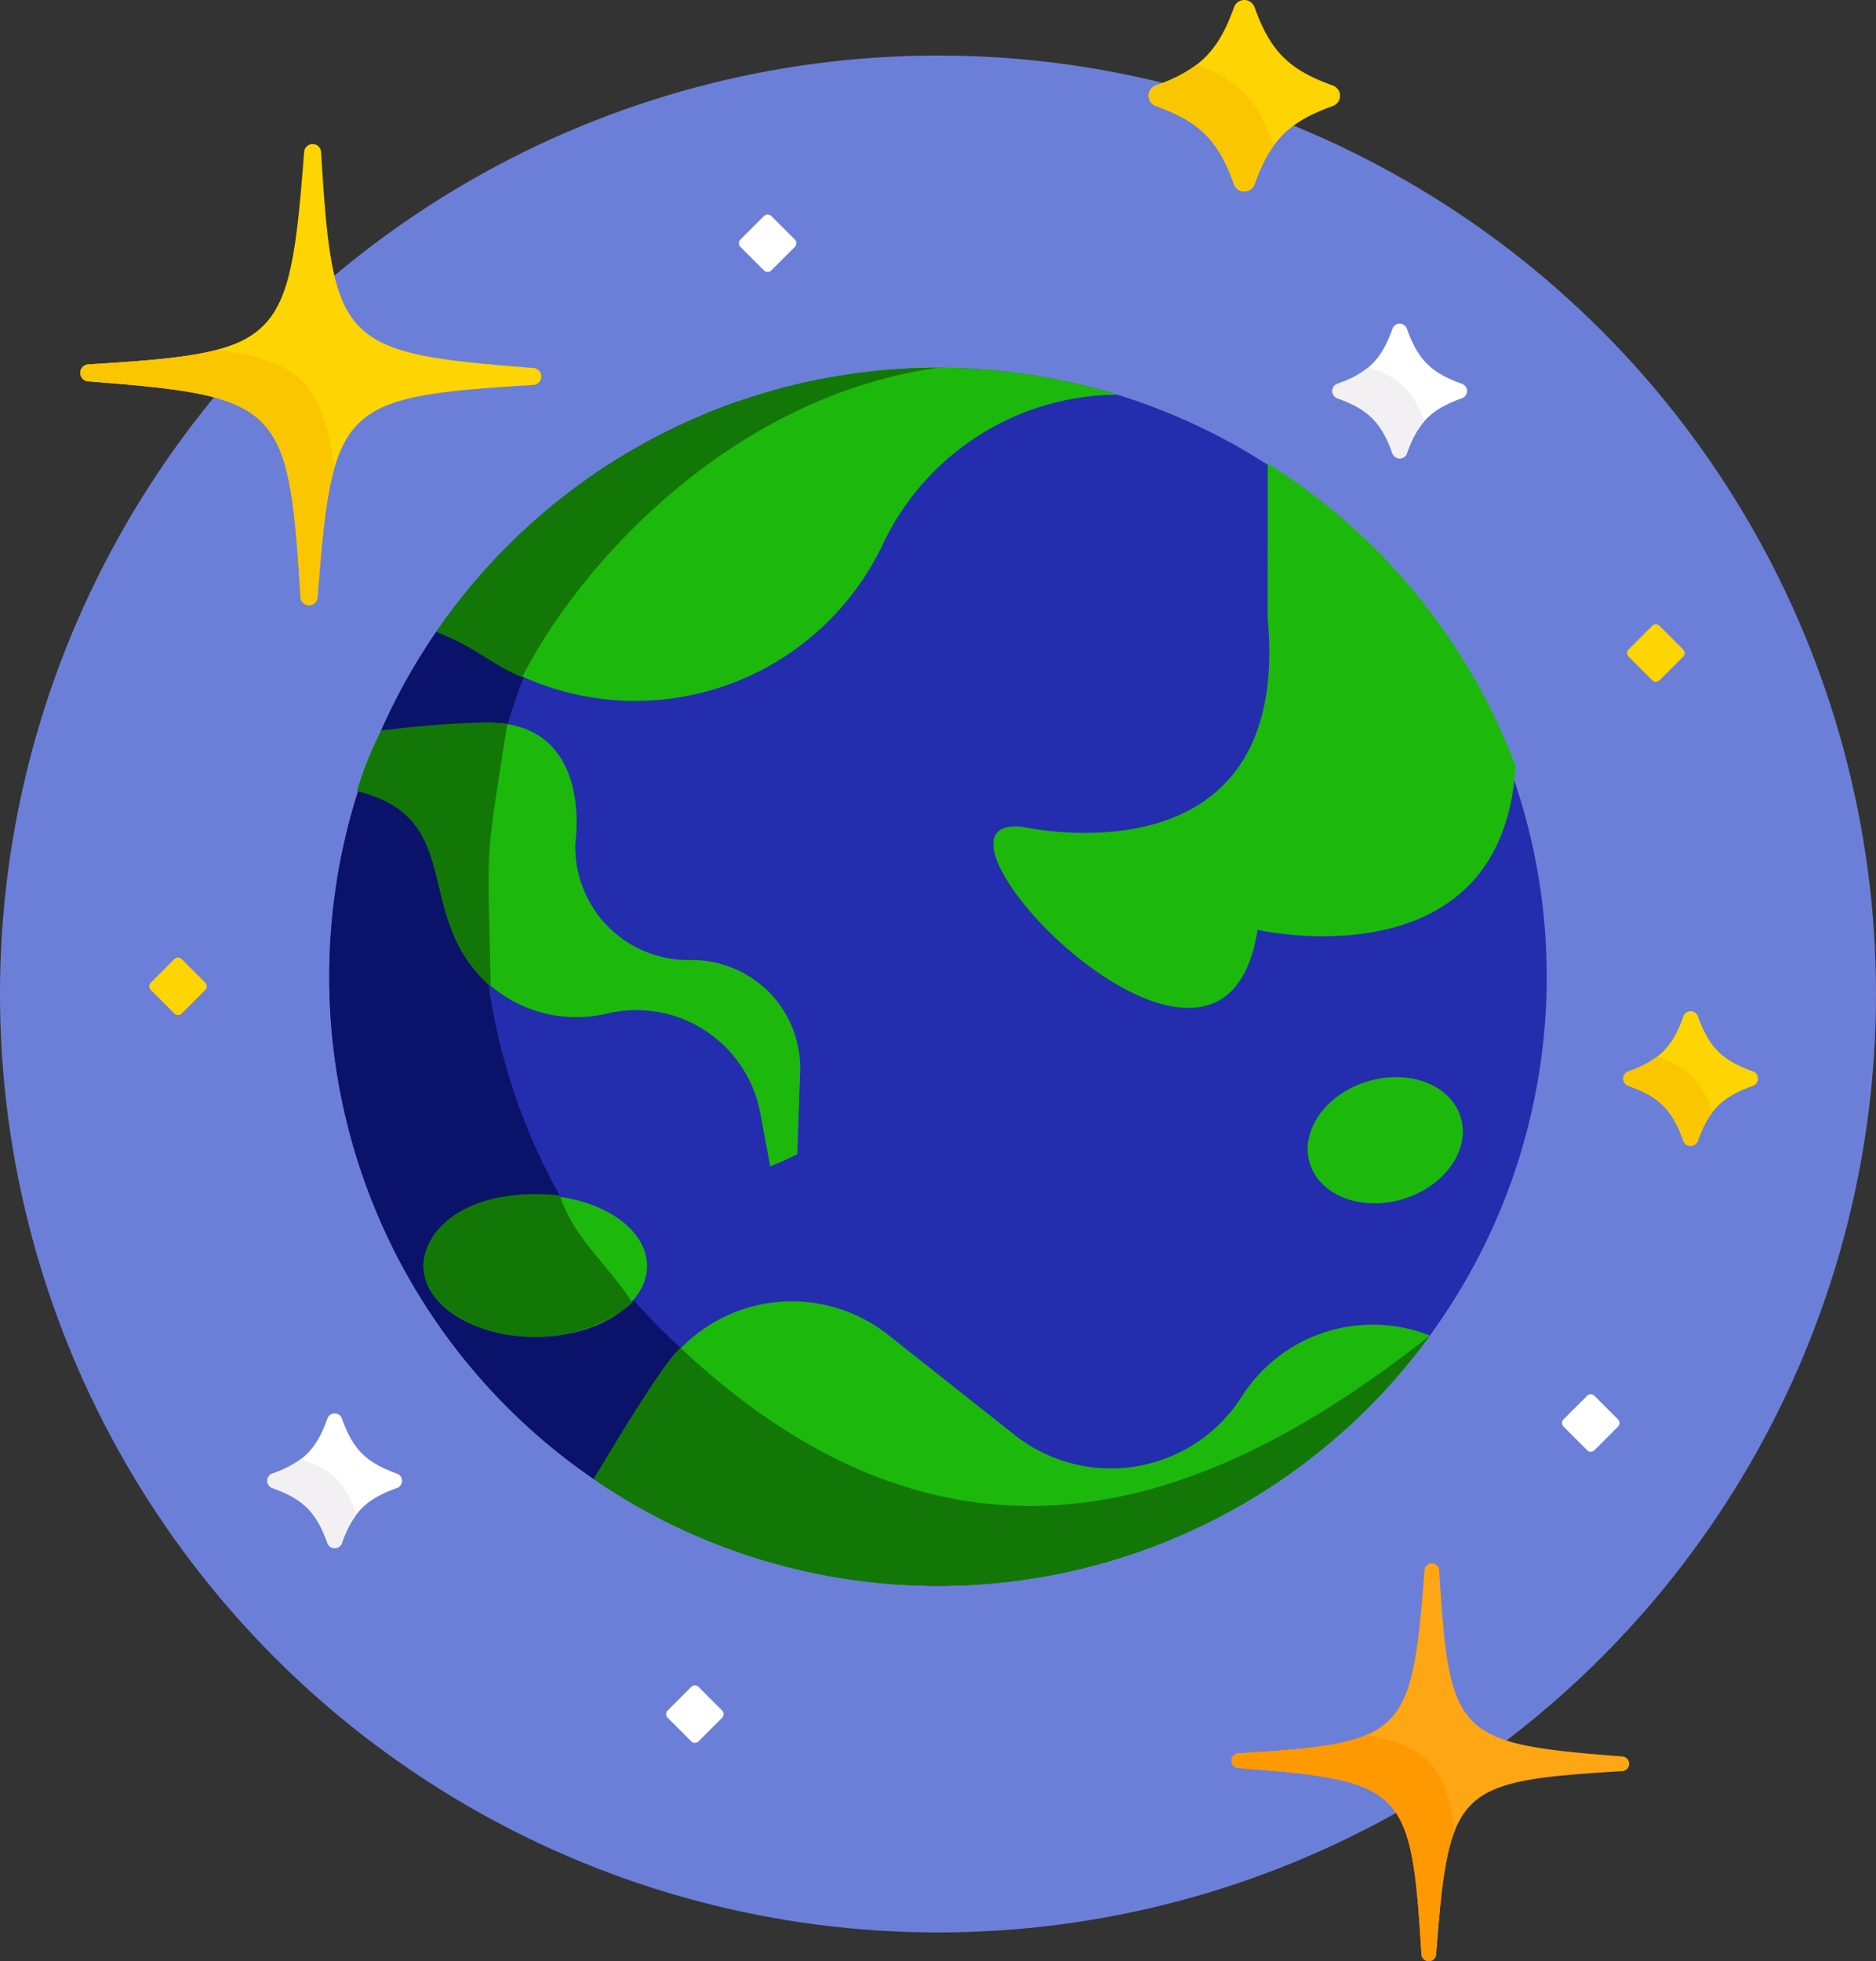 <svg id="planetlogo" xmlns="http://www.w3.org/2000/svg" width="490" height="511.999" viewBox="0 0 490 511.999">
  <rect x="0" y="0" width="490" height="511.999" fill="#333333" stroke="none"/>
  <g id="Group_57" data-name="Group 57" transform="translate(-11 -0.001)">
    <g id="Group_56" data-name="Group 56">
      <circle id="Ellipse_37" data-name="Ellipse 37" cx="245" cy="245" r="245" transform="translate(11 14.5)" fill="#6c7fd8"/>
    </g>
  </g>
  <path id="Path_112" data-name="Path 112" d="M384.172,512a1.914,1.914,0,0,1-1.9-1.8c-2.647-43.464-4.437-45.281-47.852-48.633a1.916,1.916,0,0,1,.031-3.823c43.464-2.646,45.282-4.436,48.633-47.851a1.916,1.916,0,0,1,3.823.03c2.646,43.465,4.436,45.282,47.851,48.634a1.916,1.916,0,0,1-.03,3.823c-43.465,2.646-45.282,4.436-48.634,47.851A1.917,1.917,0,0,1,384.172,512Z" transform="translate(-11 -0.001)" fill="#fea613"/>
  <g id="Group_58" data-name="Group 58" transform="translate(-11 -0.001)">
    <path id="Path_113" data-name="Path 113" d="M367.808,452.991c-6.865,2.906-17.249,3.772-33.354,4.752a1.916,1.916,0,0,0-.031,3.823c43.415,3.352,45.2,5.169,47.852,48.633a1.916,1.916,0,0,0,3.823.031c1.18-15.277,2.171-25.395,4.853-32.214C388.634,461.231,383.749,455.76,367.808,452.991Z" fill="#fe9901"/>
  </g>
  <path id="Path_114" data-name="Path 114" d="M91.695,158.023a2.221,2.221,0,0,1-2.2-2.087c-3.069-50.382-5.142-52.489-55.468-56.374a2.221,2.221,0,0,1,.036-4.432c50.382-3.068,52.489-5.142,56.374-55.468a2.221,2.221,0,0,1,4.432.036c3.069,50.382,5.142,52.489,55.468,56.374a2.221,2.221,0,0,1-.036,4.431c-50.382,3.069-52.489,5.143-56.374,55.469a2.223,2.223,0,0,1-2.233,2.051Z" transform="translate(-11 -0.001)" fill="#fed402"/>
  <g id="Group_59" data-name="Group 59" transform="translate(-11 -0.001)">
    <path id="Path_115" data-name="Path 115" d="M67.942,91.245C60.149,93.36,49.324,94.2,34.064,95.13a2.221,2.221,0,0,0-.036,4.432c50.326,3.885,52.4,5.992,55.468,56.374a2.221,2.221,0,0,0,4.432.036c1.158-15.008,2.16-25.722,4.329-33.453-2.734-21.975-8.642-28.137-30.315-31.274Z" fill="#fac600"/>
  </g>
  <path id="Path_116" data-name="Path 116" d="M392.836,103.976c-8.054,2.885-11.475,6.306-14.36,14.359a2,2,0,0,1-3.776,0c-2.885-8.054-6.307-11.475-14.36-14.359a2,2,0,0,1,0-3.777c8.054-2.885,11.476-6.306,14.36-14.36a2,2,0,0,1,3.776,0c2.886,8.055,6.307,11.476,14.36,14.36A2,2,0,0,1,392.836,103.976Z" transform="translate(-11 -0.001)" fill="#fff"/>
  <g id="Group_60" data-name="Group 60" transform="translate(-11 -0.001)">
    <path id="Path_117" data-name="Path 117" d="M368.751,95.889a1.908,1.908,0,0,1-.189-.1,25.338,25.338,0,0,1-8.224,4.413,2,2,0,0,0,0,3.777c8.054,2.885,11.476,6.306,14.36,14.359a2,2,0,0,0,3.776,0,25.058,25.058,0,0,1,4.534-8.357c-2.862-7.854-6.3-11.237-14.257-14.088Z" fill="#f3f0f3"/>
  </g>
  <path id="Path_118" data-name="Path 118" d="M114.662,388.476c-8.054,2.885-11.475,6.306-14.36,14.359a2,2,0,0,1-3.777,0c-2.885-8.054-6.306-11.475-14.36-14.359a2,2,0,0,1,0-3.777c8.054-2.885,11.475-6.306,14.36-14.36a2,2,0,0,1,3.777,0c2.885,8.055,6.306,11.476,14.36,14.36A2,2,0,0,1,114.662,388.476Z" transform="translate(-11 -0.001)" fill="#fff"/>
  <g id="Group_61" data-name="Group 61" transform="translate(-11 -0.001)">
    <path id="Path_119" data-name="Path 119" d="M104.111,395.249c-2.885-8.054-6.306-11.475-14.36-14.359-.026-.01-.042-.027-.067-.037a26.921,26.921,0,0,1-7.52,3.847,2,2,0,0,0,0,3.777c8.054,2.885,11.475,6.306,14.36,14.359a2,2,0,0,0,3.777,0,26.9,26.9,0,0,1,3.847-7.52c-.01-.025-.027-.042-.037-.067Z" fill="#f3f0f3"/>
  </g>
  <path id="Path_120" data-name="Path 120" d="M450.607,171.449l-6.157,6.157a1.345,1.345,0,0,1-1.9,0l-6.157-6.157a1.345,1.345,0,0,1,0-1.9l6.157-6.156a1.343,1.343,0,0,1,1.9,0l6.157,6.156A1.344,1.344,0,0,1,450.607,171.449Z" transform="translate(-11 -0.001)" fill="#fed402"/>
  <path id="Path_121" data-name="Path 121" d="M199.607,448.449l-6.157,6.157a1.344,1.344,0,0,1-1.9,0l-6.157-6.157a1.342,1.342,0,0,1,0-1.9l6.157-6.157a1.344,1.344,0,0,1,1.9,0l6.157,6.157A1.342,1.342,0,0,1,199.607,448.449Z" transform="translate(-11 -0.001)" fill="#fff"/>
  <path id="Path_122" data-name="Path 122" d="M64.607,258.449l-6.157,6.157a1.345,1.345,0,0,1-1.9,0l-6.157-6.157a1.342,1.342,0,0,1,0-1.9l6.157-6.157a1.344,1.344,0,0,1,1.9,0l6.157,6.157A1.342,1.342,0,0,1,64.607,258.449Z" transform="translate(-11 -0.001)" fill="#fed402"/>
  <path id="Path_123" data-name="Path 123" d="M433.607,372.449l-6.157,6.157a1.345,1.345,0,0,1-1.9,0l-6.157-6.157a1.345,1.345,0,0,1,0-1.9l6.157-6.156a1.344,1.344,0,0,1,1.9,0l6.157,6.156A1.344,1.344,0,0,1,433.607,372.449Z" transform="translate(-11 -0.001)" fill="#fff"/>
  <path id="Path_124" data-name="Path 124" d="M218.607,64.449l-6.157,6.157a1.345,1.345,0,0,1-1.9,0l-6.157-6.157a1.344,1.344,0,0,1,0-1.9l6.157-6.156a1.344,1.344,0,0,1,1.9,0l6.157,6.156A1.344,1.344,0,0,1,218.607,64.449Z" transform="translate(-11 -0.001)" fill="#fff"/>
  <path id="Path_125" data-name="Path 125" d="M359.1,27.685c-11.448,4.1-16.312,8.964-20.413,20.413a2.845,2.845,0,0,1-5.368,0c-4.1-11.449-8.965-16.313-20.413-20.413a2.845,2.845,0,0,1,0-5.369c11.448-4.1,16.312-8.964,20.413-20.413a2.845,2.845,0,0,1,5.368,0c4.1,11.449,8.965,16.312,20.413,20.413A2.845,2.845,0,0,1,359.1,27.685Z" transform="translate(-11 -0.001)" fill="#fed402"/>
  <g id="Group_62" data-name="Group 62" transform="translate(-11 -0.001)">
    <path id="Path_126" data-name="Path 126" d="M343.315,37.1c-4.026-11.239-8.8-16.13-19.807-20.186a38.475,38.475,0,0,1-10.606,5.4,2.845,2.845,0,0,0,0,5.369c11.448,4.1,16.312,8.964,20.413,20.413a2.845,2.845,0,0,0,5.368,0,39.531,39.531,0,0,1,5.08-10.177A2.965,2.965,0,0,1,343.315,37.1Z" fill="#fac600"/>
  </g>
  <path id="Path_127" data-name="Path 127" d="M468.836,283.476c-8.054,2.885-11.475,6.306-14.36,14.359a2,2,0,0,1-3.776,0c-2.885-8.054-6.307-11.475-14.36-14.359a2,2,0,0,1,0-3.777c8.054-2.885,11.476-6.306,14.36-14.36a2,2,0,0,1,3.776,0c2.886,8.055,6.307,11.476,14.36,14.36A2,2,0,0,1,468.836,283.476Z" transform="translate(-11 -0.001)" fill="#fed402"/>
  <g id="Group_63" data-name="Group 63" transform="translate(-11 -0.001)">
    <path id="Path_128" data-name="Path 128" d="M458.285,290.249c-2.885-8.054-6.306-11.475-14.36-14.359-.025-.01-.042-.027-.066-.037a26.943,26.943,0,0,1-7.521,3.847,2,2,0,0,0,0,3.777c8.054,2.885,11.476,6.306,14.36,14.359a2,2,0,0,0,3.776,0,26.869,26.869,0,0,1,3.848-7.52c-.01-.025-.028-.042-.037-.067Z" fill="#fac600"/>
  </g>
  <g id="Group_69" data-name="Group 69" transform="translate(-11 -0.001)">
    <circle id="Ellipse_38" data-name="Ellipse 38" cx="159" cy="159" r="159" transform="translate(97 96)" fill="#242dae"/>
    <g id="Group_64" data-name="Group 64">
      <path id="Path_129" data-name="Path 129" d="M133.808,205.006c1.74,1.24,3.524,2.37,5.337,3.412a157.795,157.795,0,0,1,8.672-31.65c-1.613-.722-3.218-1.483-4.8-2.335A100.312,100.312,0,0,0,125,164.88v0a158.758,158.758,0,0,0-13.682,24.108Z" fill="#0b126a"/>
    </g>
    <path id="Path_131" data-name="Path 131" d="M133.876,234.357c1.021,1.132,2.088,2.2,3.178,3.222-.02-1.025-.053-2.048-.053-3.079a160.011,160.011,0,0,1,2.145-26.081c-1.813-1.043-3.6-2.173-5.337-3.412l-22.491-16.021q-3.148,6.89-5.639,14.122Z" fill="#0b126a"/>
    <g id="Group_66" data-name="Group 66" transform="translate(-102.865 237.747) rotate(-42)">
      <path id="Path_133" data-name="Path 133" d="M325.365,299.69s37.754,53.743,78.724,13.3a159.723,159.723,0,0,0,4.737-102l-27,29.922c-42.4,57.078-84.132-2.351-84.132-2.351C275.511,213.974,278.8,337.751,325.365,299.69Z" fill="#1db80c"/>
      <path id="Path_134" data-name="Path 134" d="M403.814,313.685c.091-.23.183-.459.272-.689C404,313.223,403.9,313.457,403.814,313.685Z" fill="#1db80c"/>
    </g>
    <g id="Group_67" data-name="Group 67">
      <path id="Path_135" data-name="Path 135" d="M97.7,240.115a57.509,57.509,0,0,1,18.914,13.86l28.958,32.094a158.634,158.634,0,0,1-8.532-48.5c-1.084-1.023-2.146-2.081-3.163-3.208l-28.2-31.257A158.307,158.307,0,0,0,97.7,240.123s0-.005,0-.008Z" fill="#0b126a"/>
    </g>
    <path id="Path_137" data-name="Path 137" d="M183.647,358.513a40.721,40.721,0,0,1,5.192-6.559,159.165,159.165,0,0,1-43.292-65.913l-28.933-32.066A57.523,57.523,0,0,0,97.7,240.115c-.456,4.9-.7,9.864-.7,14.885a158.819,158.819,0,0,0,69.079,131.137Z" fill="#0b126a"/>
    <g id="Group_65" data-name="Group 65" transform="matrix(-0.719, -0.695, 0.695, -0.719, 170.103, 504.212)">
      <path id="Path_130" data-name="Path 130" d="M120.092,196.019a28.2,28.2,0,0,0,40.872,1.049,29.571,29.571,0,0,1,42.866,1.1s21.331,30.377,43,1.2l13.8-15.294a80.864,80.864,0,0,0-6.416-15.8c-17.187,13.216-38.133-5.936-38.133-5.936a34.535,34.535,0,0,0-49.157,9.558,32.928,32.928,0,0,1-46.87,9.115l-11.5-8.189q-1.609,3.522-2.882,7.219Z" fill="#1db80c"/>
    </g>
    <path id="Path_139" data-name="Path 139" d="M347.658,384.911a159.177,159.177,0,0,1-158.82-32.957,40.722,40.722,0,0,0-5.192,6.559l-17.568,27.624a158.991,158.991,0,0,0,181.58-1.226Z" fill="#0b126a"/>
    <path id="Path_138" data-name="Path 138" d="M256,414a158.773,158.773,0,0,0,128.473-65.321,40.516,40.516,0,0,0-49.127,15.908,40.513,40.513,0,0,1-59.316,10.037l-33.065-26.147a40.513,40.513,0,0,0-59.316,10.037l-17.568,27.624A158.252,158.252,0,0,0,256,414Z" fill="#1db80c"/>
    <path id="Path_141" data-name="Path 141" d="M29.18,0C45.3,0,58.36,8.283,58.36,18.5S45.3,37,29.18,37,0,28.717,0,18.5,13.064,0,29.18,0Z" transform="translate(121.641 312)" fill="#1db80c"/>
    <path id="Path_142" data-name="Path 142" d="M35.586.084c3.5,11.2,13.655,19.257,18.907,28.01,0,0-9.2,8.906-25.313,8.906S0,28.717,0,18.5,12.477-2.367,35.586.084Z" transform="translate(121.641 312)" fill="#137707"/>
    <g id="Group_68" data-name="Group 68">
      <ellipse id="Ellipse_42" data-name="Ellipse 42" cx="16.042" cy="20.599" rx="16.042" ry="20.599" transform="matrix(-0.291, -0.957, 0.957, -0.291, 357.775, 319.023)" fill="#1db80c"/>
      <path id="Path_140" data-name="Path 140" d="M147.817,176.768a159.515,159.515,0,0,1,56.437-72.139A159.434,159.434,0,0,0,125,164.88a100.357,100.357,0,0,1,18.016,9.553C144.6,175.284,146.2,176.046,147.817,176.768Z" fill="#0b126a"/>
      <ellipse id="Ellipse_41" data-name="Ellipse 41" cx="15.459" cy="23.925" rx="15.459" ry="23.925" transform="matrix(-0.402, -0.916, 0.916, -0.402, 179.529, 176.068)" fill="#242dae"/>
    </g>
    <path id="Path_132" data-name="Path 132" d="M302.933,103.044A159.2,159.2,0,0,0,125,164.881a100.358,100.358,0,0,1,18.016,9.553,71.562,71.562,0,0,0,98.589-32.372,68.212,68.212,0,0,1,61.327-39.018Z" fill="#1db80c"/>
    <g id="Group_71" data-name="Group 71" transform="matrix(-0.719, -0.695, 0.695, -0.719, 170.103, 504.212)">
      <path id="Path_130-2" data-name="Path 130" d="M238.261,208.224c8.692-6.9,22.372-24.148,22.372-24.148a80.864,80.864,0,0,0-6.416-15.8c-25.807,15.011-32.544-13.677-60.565-12.452C221.923,183.939,215.956,176.6,238.261,208.224Z" fill="#137707"/>
    </g>
    <path id="Path_143" data-name="Path 143" d="M256,96a158.816,158.816,0,0,0-131,68.881c10.752,4.417,14.566,8.725,22.4,11.914C161.4,148.9,200.726,103.805,256,96Z" fill="#137707"/>
    <path id="Path_144" data-name="Path 144" d="M256,414a158.773,158.773,0,0,0,128.473-65.321c-52.634,41.51-120.909,73.372-195.716,3.22-5,4-22.676,34.239-22.676,34.239A158.252,158.252,0,0,0,256,414Z" fill="#137707"/>
  </g>
</svg>
